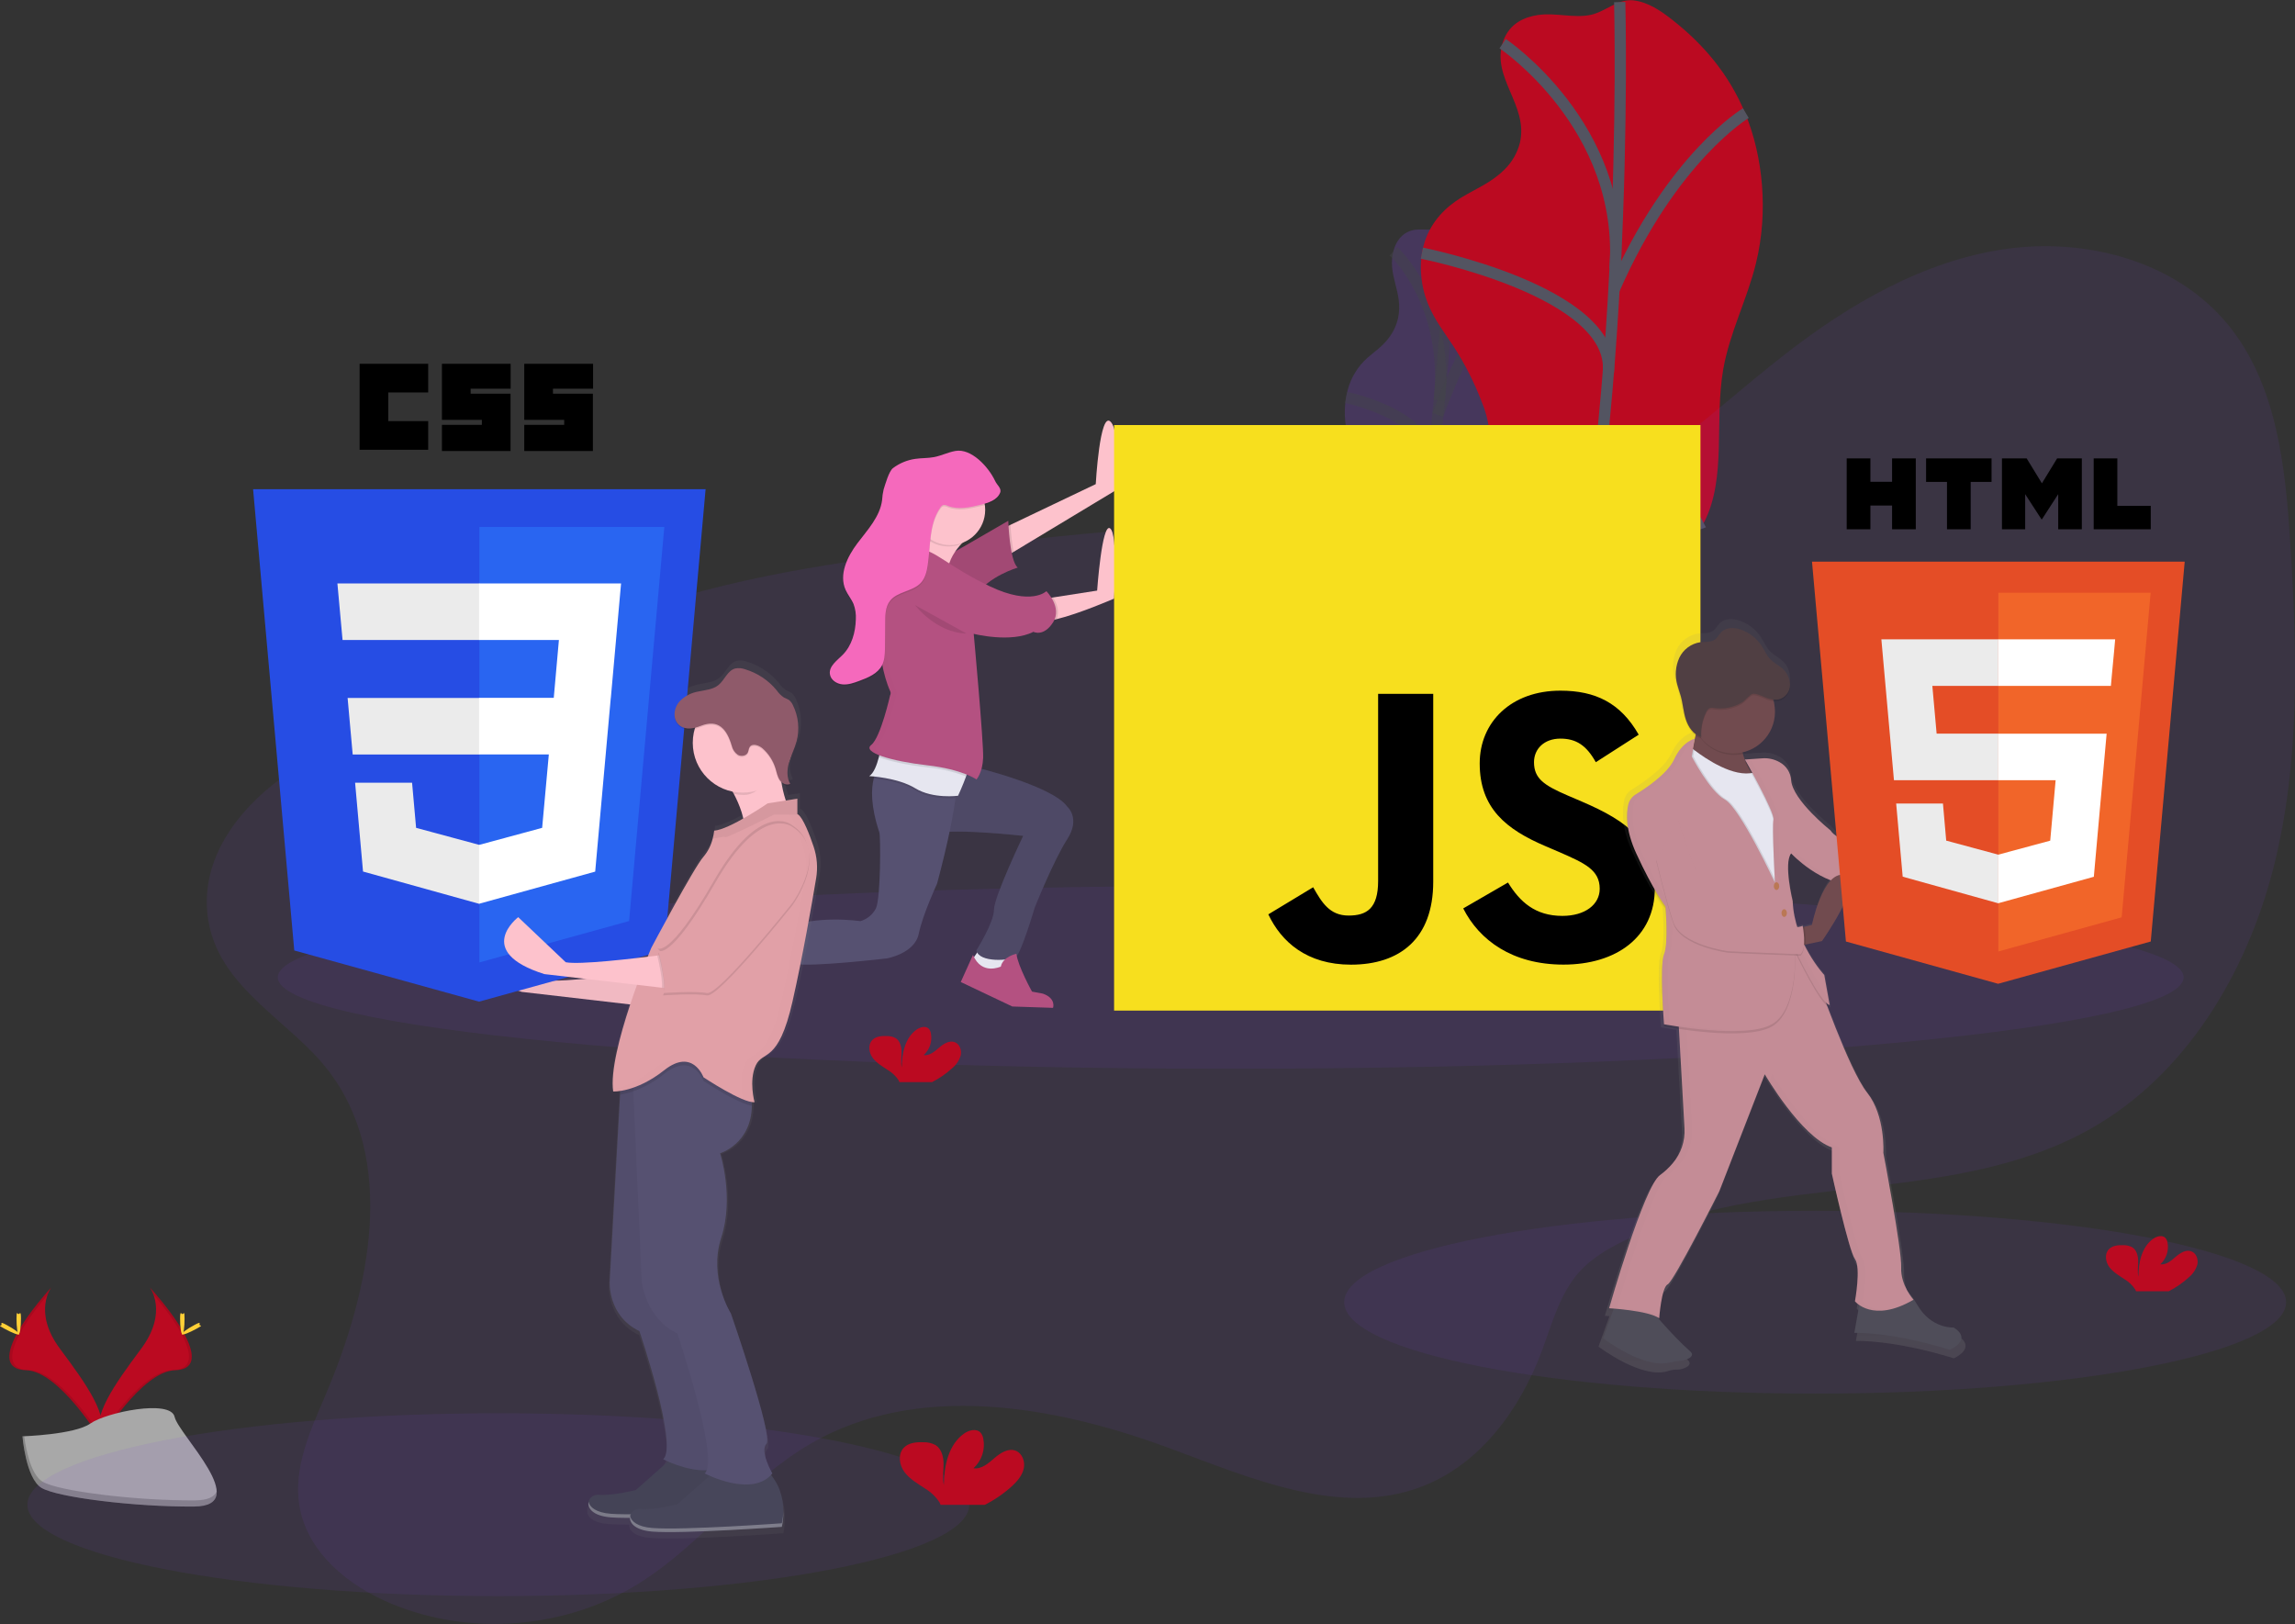 <svg width="407" height="288" viewBox="0 0 407 288" fill="none" xmlns="http://www.w3.org/2000/svg">
<rect x="0" y="0" width="407" height="288" fill="#333333" stroke="none"/>
<g clip-path="url(#clip0)">
<path opacity="0.1" d="M321.906 247.136C368.031 247.136 405.423 239.878 405.423 230.926C405.423 221.973 368.031 214.716 321.906 214.716C275.781 214.716 238.389 221.973 238.389 230.926C238.389 239.878 275.781 247.136 321.906 247.136Z" fill="#7F43D7"/>
<g opacity="0.5">
<path opacity="0.5" d="M250.37 40.864C249.244 41.184 247.865 42.017 247.185 44.293C245.853 48.756 248.947 51.791 247.928 56.443C247.645 57.677 247.106 58.838 246.347 59.852C245.103 61.537 243.751 62.334 242.439 63.514C240.775 65.022 239.583 66.977 239.005 69.145C238.373 71.538 238.32 74.047 238.851 76.465C239.318 78.485 240.112 79.957 240.807 81.595C241.672 83.683 242.348 85.845 242.827 88.054C243.089 89.13 243.238 90.23 243.269 91.337C243.249 92.808 243.117 94.275 242.874 95.725L240.981 108.912C240.694 110.637 240.521 112.378 240.464 114.125C240.488 115.876 240.691 117.62 241.068 119.33C241.732 122.818 242.447 126.433 243.968 128.279C245.49 130.126 248.082 129.463 249.674 125.726C251.188 122.151 251.223 117.381 252.559 113.561C254.665 107.543 258.85 106.734 261.173 100.993C263.402 95.469 262.718 88.729 263.848 82.447C264.638 77.945 266.381 73.841 267.404 69.394C268.874 62.989 268.728 56.34 267.554 51.416C266.662 47.37 264.731 43.625 261.951 40.549C260.967 39.464 259.912 38.497 258.676 38.398C257.36 38.295 256.21 39.949 254.91 40.446C253.408 41.034 251.899 40.43 250.37 40.864Z" fill="#7F43D7"/>
<path opacity="0.5" d="M257.494 38.733C257.494 38.733 255.266 95.689 245.893 129.274" stroke="#535461" stroke-width="2" stroke-miterlimit="10"/>
<path opacity="0.5" d="M247.13 44.562C247.13 44.562 257.147 53.669 255.246 71" stroke="#535461" stroke-width="2" stroke-miterlimit="10"/>
<path opacity="0.5" d="M238.725 70.479C238.725 70.479 255.167 73.782 253.946 83.603" stroke="#535461" stroke-width="2" stroke-miterlimit="10"/>
<path opacity="0.5" d="M267.582 51.297C267.582 51.297 260.928 57.114 255.001 73.588" stroke="#535461" stroke-width="2" stroke-miterlimit="10"/>
<path opacity="0.5" d="M261.082 101.088C261.082 101.088 256.542 104.639 252.899 92.205" stroke="#535461" stroke-width="2" stroke-miterlimit="10"/>
<path opacity="0.5" d="M241.491 108.352C241.491 108.352 250.749 107.145 251.603 101.356" stroke="#535461" stroke-width="2" stroke-miterlimit="10"/>
</g>
<path d="M272.751 2.664C270.459 3.003 267.701 4.064 266.567 7.336C264.342 13.752 271.103 18.609 269.546 25.313C269.081 27.158 268.103 28.834 266.725 30.147C264.354 32.479 261.643 33.497 259.075 35.08C256.506 36.662 253.839 39.152 252.634 42.972C251.476 46.645 251.978 50.702 253.183 53.732C254.388 56.763 256.21 59.024 257.838 61.518C259.816 64.587 261.47 67.853 262.773 71.264C263.43 72.819 263.872 74.456 264.085 76.129C264.295 78.181 264.03 80.387 263.765 82.546L261.414 101.778C261.102 104.335 260.786 106.932 260.964 109.394C261.165 112.231 262.007 114.709 262.836 117.128C264.623 122.345 266.535 127.782 269.906 130.655C273.276 133.527 278.563 132.912 281.412 127.569C284.123 122.483 283.625 115.463 285.936 109.998C289.58 101.384 298.146 100.685 302.268 92.509C306.219 84.665 304.01 74.63 305.599 65.515C306.737 58.984 309.819 53.144 311.399 46.716C313.679 37.455 312.585 27.649 309.574 20.278C306.563 12.907 301.801 7.651 296.692 3.615C294.527 1.898 292.231 0.347 289.659 0.063C286.924 -0.241 284.739 2.056 282.111 2.636C279.053 3.271 275.86 2.202 272.751 2.664Z" fill="#BB0A21"/>
<path d="M287.244 0.367C287.244 0.367 289.402 83.978 273.983 132.328" stroke="#535461" stroke-width="2" stroke-miterlimit="10"/>
<path d="M266.48 7.738C266.48 7.738 288.292 22.338 286.423 47.655" stroke="#535461" stroke-width="2" stroke-miterlimit="10"/>
<path d="M252.164 44.897C252.164 44.897 286.588 51.708 285.229 66.024" stroke="#535461" stroke-width="2" stroke-miterlimit="10"/>
<path d="M309.613 20.065C309.613 20.065 296.53 27.843 286.225 51.4" stroke="#535461" stroke-width="2" stroke-miterlimit="10"/>
<path d="M302.062 92.62C302.062 92.62 293.092 97.355 284.071 78.568" stroke="#535461" stroke-width="2" stroke-miterlimit="10"/>
<path d="M262.378 100.989C262.378 100.989 281.396 100.306 282.479 91.882" stroke="#535461" stroke-width="2" stroke-miterlimit="10"/>
<path d="M26.573 228.309C26.573 228.309 29.885 232.65 25.044 239.161C20.204 245.672 16.205 251.204 17.829 255.276C17.829 255.276 25.131 243.15 31.074 242.981C37.017 242.811 33.113 235.602 26.573 228.309Z" fill="#BB0A21"/>
<path opacity="0.1" d="M26.573 228.309C26.869 228.726 27.103 229.184 27.269 229.667C33.069 236.47 36.156 242.819 30.584 242.981C25.392 243.131 19.164 252.4 17.671 254.743C17.72 254.924 17.779 255.102 17.849 255.276C17.849 255.276 25.151 243.15 31.094 242.981C37.037 242.811 33.113 235.602 26.573 228.309Z" fill="black"/>
<path d="M32.73 233.822C32.73 235.345 32.56 236.584 32.334 236.584C32.109 236.584 31.939 235.349 31.939 233.822C31.939 232.295 32.153 233.033 32.362 233.033C32.572 233.033 32.73 232.299 32.73 233.822Z" fill="#FFD037"/>
<path d="M34.844 235.637C33.504 236.367 32.338 236.821 32.24 236.62C32.141 236.418 33.141 235.692 34.48 234.966C35.82 234.24 35.29 234.769 35.393 234.966C35.496 235.164 36.179 234.907 34.844 235.637Z" fill="#FFD037"/>
<path d="M9.092 228.309C9.092 228.309 5.781 232.65 10.621 239.161C15.462 245.672 19.453 251.2 17.837 255.272C17.837 255.272 10.534 243.146 4.592 242.977C-1.351 242.807 2.545 235.602 9.092 228.309Z" fill="#BB0A21"/>
<path opacity="0.1" d="M9.092 228.309C8.804 228.728 8.576 229.185 8.416 229.667C2.616 236.47 -0.47 242.819 5.101 242.981C10.293 243.131 16.521 252.4 18.015 254.743C17.965 254.924 17.906 255.102 17.837 255.276C17.837 255.276 10.534 243.15 4.592 242.981C-1.351 242.811 2.545 235.602 9.092 228.309Z" fill="black"/>
<path d="M2.928 233.822C2.928 235.345 3.098 236.584 3.323 236.584C3.548 236.584 3.718 235.349 3.718 233.822C3.718 232.295 3.505 233.033 3.295 233.033C3.086 233.033 2.928 232.299 2.928 233.822Z" fill="#FFD037"/>
<path d="M0.814 235.637C2.153 236.367 3.319 236.821 3.418 236.62C3.517 236.418 2.517 235.692 1.177 234.966C-0.162 234.24 0.367 234.769 0.265 234.966C0.162 235.164 -0.522 234.907 0.814 235.637Z" fill="#FFD037"/>
<path d="M3.983 254.708C3.983 254.708 13.241 254.424 16.031 252.439C18.821 250.454 30.256 248.098 30.963 251.255C31.671 254.412 44.876 267.082 34.425 267.165C23.973 267.248 10.139 265.54 7.354 263.847C4.568 262.154 3.983 254.708 3.983 254.708Z" fill="#A8A8A8"/>
<path opacity="0.2" d="M34.611 266.068C24.159 266.151 10.325 264.443 7.539 262.75C5.417 261.459 4.572 256.831 4.291 254.696H3.983C3.983 254.696 4.568 262.154 7.354 263.847C10.139 265.54 23.973 267.252 34.425 267.165C37.444 267.142 38.483 266.068 38.428 264.482C38.009 265.453 36.859 266.053 34.611 266.068Z" fill="black"/>
<path d="M388.172 226.514C388.896 225.924 389.424 225.129 389.685 224.233C389.883 223.326 389.495 222.241 388.626 221.909C387.654 221.538 386.615 222.209 385.828 222.892C385.042 223.574 384.137 224.348 383.106 224.202C383.636 223.722 384.032 223.113 384.257 222.435C384.481 221.756 384.526 221.031 384.386 220.331C384.342 220.04 384.219 219.767 384.03 219.541C383.489 218.965 382.513 219.214 381.865 219.668C379.81 221.112 379.237 223.898 379.226 226.407C379.02 225.504 379.194 224.561 379.186 223.645C379.178 222.73 378.925 221.672 378.143 221.191C377.658 220.931 377.113 220.801 376.562 220.816C375.638 220.781 374.61 220.875 373.978 221.55C373.188 222.387 373.397 223.795 374.081 224.707C374.764 225.618 375.8 226.206 376.756 226.845C377.522 227.3 378.176 227.922 378.668 228.665C378.726 228.768 378.774 228.876 378.811 228.988H384.599C385.897 228.328 387.098 227.496 388.172 226.514Z" fill="#BB0A21"/>
<path opacity="0.1" d="M57.979 189.533C70.553 205.498 65.669 228.822 57.679 247.499C55.004 253.753 51.977 260.37 53.107 267.075C54.486 275.274 61.8 281.28 69.513 284.437C83.541 290.23 100.334 288.848 113.22 280.842C124.359 273.921 132.337 262.667 143.666 256.061C162.632 245.013 186.76 249.184 207.347 256.795C221.912 262.182 237.836 269.19 252.31 263.559C262.493 259.613 269.534 249.957 273.371 239.737C275.224 234.801 276.568 229.477 280.088 225.532C282.191 223.207 284.933 221.554 287.746 220.165C313.43 207.455 345.832 214.246 370.758 200.167C387.595 190.649 398.374 172.691 403.159 153.968C407.944 135.244 407.375 115.609 406.162 96.329C405.301 82.625 403.756 67.997 394.988 57.418C385.714 46.231 369.793 42.068 355.406 44.195C341.019 46.322 327.972 53.937 316.513 62.863C302.173 74.018 288.876 87.912 271.269 92.434C259.28 95.512 246.667 93.827 234.299 93.247C213.626 92.272 192.948 94.431 172.389 96.799C152.707 99.071 132.874 101.573 114.133 107.966C100.864 112.492 90.227 120.703 77.697 126.441C69.529 130.181 60.623 131.215 52.894 135.978C43.367 141.846 34.638 152.054 37.088 163.994C39.388 175.363 51.301 181.061 57.979 189.533Z" fill="#7F43D7"/>
<path opacity="0.1" d="M218.257 189.525C311.587 189.525 387.247 182.267 387.247 173.314C387.247 164.362 311.587 157.104 218.257 157.104C124.926 157.104 49.266 164.362 49.266 173.314C49.266 182.267 124.926 189.525 218.257 189.525Z" fill="#7F43D7"/>
<path opacity="0.1" d="M88.377 283.044C134.503 283.044 171.895 275.786 171.895 266.834C171.895 257.881 134.503 250.624 88.377 250.624C42.252 250.624 4.86 257.881 4.86 266.834C4.86 275.786 42.252 283.044 88.377 283.044Z" fill="#7F43D7"/>
<path d="M173.752 168.26L172.428 170.181C172.428 170.181 173.87 172.103 174.009 172.344C174.147 172.585 178.217 172.225 178.217 172.225L178.576 170.785L177.976 169.104L173.752 168.26Z" fill="#E6E6F0"/>
<path d="M129.247 167.179L126.599 167.656L128.283 170.904L130.089 171.863L131.772 173.062L132.254 171.744L131.049 169.219L129.247 167.179Z" fill="#FDC2CC"/>
<path d="M172.551 135.946C172.551 135.946 186.625 139.308 189.269 143.049C189.269 143.049 191.675 145.093 189.269 148.814C186.863 152.535 183.496 160.948 183.496 160.948C183.496 160.948 181.09 169.116 180.129 169.716C179.169 170.316 173.633 170.797 173.151 168.532C173.151 168.532 176.277 163.607 176.277 161.323C176.277 159.038 181.449 148.23 181.449 148.23C181.449 148.23 169.662 146.908 165.932 147.749C162.202 148.589 167.619 134.624 172.551 135.946Z" fill="#565171"/>
<path opacity="0.1" d="M172.551 135.946C172.551 135.946 186.625 139.308 189.269 143.049C189.269 143.049 191.675 145.093 189.269 148.814C186.863 152.535 183.496 160.948 183.496 160.948C183.496 160.948 181.09 169.116 180.129 169.716C179.169 170.316 173.633 170.797 173.151 168.532C173.151 168.532 176.277 163.607 176.277 161.323C176.277 159.038 181.449 148.23 181.449 148.23C181.449 148.23 169.662 146.908 165.932 147.749C162.202 148.589 167.619 134.624 172.551 135.946Z" fill="black"/>
<path d="M169.662 139.19C169.634 139.888 169.559 140.674 169.453 141.518C168.682 147.634 166.173 156.73 166.173 156.73C166.173 156.73 163.648 162.136 162.925 165.62C162.202 169.104 157.27 169.96 157.27 169.96C157.27 169.96 143.796 171.539 141.03 170.923C138.264 170.308 133.917 172.727 131.768 172.364C129.618 172.001 128.279 166.958 128.279 166.958C132.01 166.979 135.702 166.202 139.106 164.677C144.638 162.155 152.58 163.355 152.58 163.355C153.172 163.183 153.723 162.892 154.199 162.5C154.675 162.108 155.065 161.623 155.346 161.074C156.188 159.271 156.188 148.341 155.947 147.618C154.366 142.883 154.496 139.845 154.951 138.073C155.103 137.299 155.445 136.575 155.947 135.966L169.662 139.19Z" fill="#565171"/>
<path opacity="0.1" d="M169.662 139.19C169.634 139.888 169.559 140.674 169.453 141.518C168.243 141.613 164.853 141.703 162.34 140.153C159.969 138.701 156.52 138.207 154.967 138.053C155.119 137.28 155.461 136.556 155.962 135.946L169.662 139.19Z" fill="black"/>
<path d="M171.326 137.687C170.764 139.265 169.903 141.116 169.903 141.116C169.903 141.116 165.454 141.715 162.324 139.794C159.195 137.872 154.145 137.631 154.145 137.631C154.963 137.13 155.516 135.607 155.86 134.273C156.052 133.519 156.202 132.755 156.31 131.985C156.31 131.985 171.104 134.988 171.721 135.469C171.95 135.658 171.705 136.613 171.326 137.687Z" fill="#E6E6F0"/>
<path d="M197.689 87.056L179.746 97.872L177.964 98.945V93.661L179.201 93.069L194.323 85.852C194.323 85.852 195.046 72.76 196.97 74.804C198.895 76.848 197.689 87.056 197.689 87.056Z" fill="#FDC2CC"/>
<path opacity="0.1" d="M179.746 97.872L177.964 98.945V93.662L179.201 93.07C179.283 94.68 179.465 96.284 179.746 97.872Z" fill="black"/>
<path d="M165.936 99.805L178.806 92.359C178.806 92.359 179.047 99.568 180.489 100.646C180.489 100.646 175.198 102.224 173.151 105.57L165.936 99.805Z" fill="#B45181"/>
<path opacity="0.1" d="M165.936 99.805L178.806 92.359C178.806 92.359 179.047 99.568 180.489 100.646C180.489 100.646 175.198 102.224 173.151 105.57L165.936 99.805Z" fill="black"/>
<path d="M197.575 106.154C197.575 106.154 191.454 108.818 187.4 109.796C186.488 110.071 185.534 110.181 184.583 110.12C181.817 109.639 185.306 106.174 185.306 106.174L186.76 105.949L194.568 104.734C194.568 104.734 195.41 92.722 196.852 93.685C198.294 94.648 197.575 106.154 197.575 106.154Z" fill="#FDC2CC"/>
<path d="M171.709 95.342C171.709 95.342 166.536 99.186 168.461 103.992C170.385 108.798 158.476 101.107 158.476 101.107C158.476 101.107 162.324 95.342 163.166 91.018C164.008 86.693 171.709 95.342 171.709 95.342Z" fill="#FDC2CC"/>
<path opacity="0.1" d="M171.326 137.687C169.089 136.845 166.75 136.301 164.371 136.069C160.894 135.674 157.709 135.007 155.864 134.273C156.056 133.519 156.206 132.755 156.314 131.985C156.314 131.985 171.108 134.987 171.725 135.469C171.95 135.658 171.705 136.613 171.326 137.687Z" fill="black"/>
<path opacity="0.1" d="M187.396 109.796C186.484 110.071 185.53 110.181 184.579 110.12C181.813 109.639 185.302 106.174 185.302 106.174L186.756 105.949C187.364 106.884 187.985 108.344 187.396 109.796Z" fill="black"/>
<path d="M163.288 97.505C163.288 97.505 158.598 97.386 156.915 99.308C155.231 101.23 155.591 106.411 155.591 106.411C155.591 106.411 155.239 116.785 157.875 122.589C157.962 122.777 157.972 122.99 157.903 123.185C157.875 123.256 157.875 123.213 157.875 123.213C157.875 123.213 156.192 130.781 154.508 132.103C152.825 133.425 158.116 134.987 164.387 135.706C170.658 136.424 173.167 138.227 173.167 138.227C173.167 138.227 174.25 137.043 174.352 134.384C174.455 131.724 172.681 112.401 172.681 112.401C172.681 112.401 179.296 114.082 183.267 112.042C183.267 112.042 185.073 113.004 186.756 110.361C188.439 107.717 185.57 104.836 185.57 104.836C185.57 104.836 182.923 107.48 175.585 103.996C168.247 100.512 165.568 97.386 163.288 97.505Z" fill="#B45181"/>
<path d="M127.323 167.419H125.88V169.463L127.323 172.707C127.323 172.707 129.247 173.066 129.369 173.066C129.492 173.066 131.053 172.707 131.053 172.707L131.535 171.866C131.535 171.866 126.24 169.818 127.323 167.419Z" fill="#E6E6F0"/>
<path d="M172.551 169.341L170.385 174.147L179.529 178.488L186.748 178.728C186.748 178.728 187.349 177.047 184.942 176.207L183.018 175.848C183.018 175.848 180.493 171.282 180.252 169.14C180.252 169.14 177.845 169.621 177.486 171.42C177.482 171.381 174.115 173.062 172.551 169.341Z" fill="#B45181"/>
<path d="M126.24 166.938L125.505 167.538L122.273 170.181L129.729 180.046C129.729 180.046 133.937 181.85 135.866 180.046C135.866 180.046 137.051 178.863 134.423 177.884C134.423 177.884 132.376 178.243 132.376 176.203C132.376 174.163 132.859 172.001 133.562 171.519C133.562 171.519 131.756 170.919 131.278 171.401C130.91 171.806 130.587 172.249 130.314 172.723C130.314 172.723 125.999 171.022 126.24 166.938Z" fill="#B45181"/>
<path opacity="0.1" d="M162.929 91.258C162.807 91.868 162.646 92.469 162.447 93.058C163.072 94.559 164.258 95.757 165.753 96.399C167.249 97.041 168.936 97.075 170.456 96.495C170.773 96.168 171.113 95.863 171.472 95.583C171.472 95.583 163.771 86.933 162.929 91.258Z" fill="black"/>
<path opacity="0.1" d="M162.265 107.303C162.265 107.303 165.995 112.227 171.409 112.35L162.265 107.303Z" fill="black"/>
<g opacity="0.1">
<path opacity="0.1" d="M184.559 112.124C184.483 112.103 184.409 112.076 184.338 112.042C184.222 112.102 184.103 112.159 183.982 112.211C184.177 112.208 184.371 112.178 184.559 112.124Z" fill="black"/>
<path opacity="0.1" d="M185.839 105.33C185.708 105.162 185.568 105.001 185.42 104.848C185.42 104.848 184.63 105.637 182.678 105.787C183.753 105.894 184.838 105.737 185.839 105.33Z" fill="black"/>
<path opacity="0.1" d="M173.752 112.401L173.775 112.657C175.362 112.951 176.975 113.083 178.588 113.052C176.959 112.992 175.339 112.774 173.752 112.401Z" fill="black"/>
<path opacity="0.1" d="M165.454 135.713C159.199 134.991 153.908 133.433 155.575 132.111C157.243 130.789 158.942 123.221 158.942 123.221C158.942 123.221 158.942 123.264 158.969 123.193C159.039 122.998 159.029 122.784 158.942 122.597C156.306 116.777 156.658 106.419 156.658 106.419C156.658 106.419 156.298 101.253 157.982 99.316C159.234 97.883 162.154 97.588 163.565 97.528C163.433 97.518 163.301 97.518 163.17 97.528C163.17 97.528 158.48 97.41 156.796 99.332C155.113 101.253 155.472 106.434 155.472 106.434C155.472 106.434 155.121 116.808 157.756 122.613C157.843 122.8 157.853 123.014 157.784 123.209C157.756 123.28 157.756 123.236 157.756 123.236C157.756 123.236 156.085 130.781 154.386 132.103C152.687 133.425 157.993 134.987 164.264 135.706C170.535 136.424 173.044 138.227 173.044 138.227C173.17 138.076 173.281 137.914 173.376 137.742C172.155 137.154 169.642 136.187 165.454 135.713Z" fill="black"/>
</g>
<path d="M168.461 96.664C171.915 96.664 174.716 93.868 174.716 90.418C174.716 86.968 171.915 84.171 168.461 84.171C165.006 84.171 162.206 86.968 162.206 90.418C162.206 93.868 165.006 96.664 168.461 96.664Z" fill="#FDC2CC"/>
<path opacity="0.1" d="M177.363 87.624C176.846 88.918 175.301 89.408 173.945 89.743C172.009 90.216 169.923 90.682 168.07 89.948C167.83 89.814 167.553 89.76 167.279 89.794C167.059 89.882 166.875 90.042 166.758 90.248C164.715 93.152 165.047 97.023 164.517 100.535C164.351 101.628 164.071 102.757 163.332 103.574C161.894 105.152 159.179 105.093 157.855 106.77C156.982 107.875 156.974 109.41 156.982 110.818C156.982 112.32 156.969 113.824 156.942 115.329C156.919 116.315 156.871 117.337 156.425 118.213C155.666 119.697 153.975 120.403 152.414 120.975C151.442 121.338 150.438 121.705 149.395 121.607C148.352 121.508 147.309 120.817 147.175 119.776C146.989 118.363 148.447 117.377 149.451 116.359C151.055 114.737 151.715 112.377 151.774 110.096C151.83 109.175 151.696 108.252 151.379 107.385C151.011 106.49 150.355 105.736 149.96 104.852C148.743 102.129 150.245 98.981 152.043 96.597C153.841 94.214 156.049 91.89 156.433 88.934C156.466 88.294 156.557 87.659 156.705 87.036C156.982 86.176 157.638 83.8 158.361 83.256C159.519 82.385 160.878 81.82 162.312 81.614C163.423 81.453 164.557 81.512 165.659 81.299C166.947 81.05 168.145 80.438 169.433 80.21C172.219 79.716 175.241 82.948 176.462 85.497C176.798 86.278 177.68 86.831 177.363 87.624Z" fill="black"/>
<path d="M177.363 87.383C176.846 88.677 175.301 89.167 173.945 89.502C172.009 89.976 169.923 90.441 168.07 89.707C167.83 89.573 167.553 89.519 167.279 89.553C167.059 89.642 166.875 89.802 166.758 90.007C164.715 92.912 165.047 96.782 164.517 100.294C164.351 101.387 164.071 102.516 163.332 103.333C161.894 104.911 159.179 104.852 157.855 106.529C156.982 107.634 156.974 109.169 156.982 110.578C156.982 112.08 156.969 113.583 156.942 115.088C156.919 116.074 156.871 117.096 156.425 117.972C155.666 119.456 153.975 120.162 152.414 120.735C151.442 121.098 150.438 121.465 149.395 121.366C148.352 121.267 147.309 120.577 147.175 119.535C146.989 118.122 148.447 117.136 149.451 116.118C151.055 114.496 151.715 112.136 151.774 109.856C151.83 108.934 151.696 108.012 151.379 107.145C151.011 106.249 150.355 105.495 149.96 104.611C148.743 101.889 150.245 98.74 152.043 96.356C153.841 93.973 156.049 91.649 156.433 88.693C156.466 88.054 156.557 87.418 156.705 86.795C156.982 85.935 157.638 83.56 158.361 83.015C159.519 82.144 160.878 81.58 162.312 81.374C163.423 81.212 164.557 81.271 165.659 81.058C166.947 80.809 168.145 80.198 169.433 79.969C172.219 79.476 175.241 82.707 176.462 85.256C176.798 86.038 177.68 86.59 177.363 87.383Z" fill="#F569BC"/>
<path d="M197.575 75.376H301.564V179.214H197.575V75.376Z" fill="#F7DF1E"/>
<path d="M224.923 162.151L232.881 157.341C234.418 160.06 235.813 162.361 239.164 162.361C242.376 162.361 244.399 161.106 244.399 156.229V123.047H254.171V156.363C254.171 166.468 248.244 171.069 239.582 171.069C231.766 171.069 227.23 167.025 224.927 162.148L224.923 162.151ZM259.478 161.102L267.432 156.501C269.526 159.918 272.249 162.42 277.066 162.42C281.116 162.42 283.696 160.399 283.696 157.61C283.696 154.263 281.045 153.08 276.583 151.126L274.141 150.081C267.092 147.086 262.414 143.321 262.414 135.374C262.414 128.054 267.997 122.479 276.722 122.479C282.933 122.479 287.391 124.641 290.611 130.284L283.005 135.165C281.329 132.166 279.515 130.982 276.722 130.982C273.861 130.982 272.043 132.794 272.043 135.165C272.043 138.093 273.857 139.277 278.045 141.084L280.487 142.13C288.785 145.681 293.472 149.307 293.472 157.464C293.472 166.247 286.561 171.058 277.271 171.058C268.183 171.058 262.335 166.717 259.49 161.09" fill="black"/>
<path d="M347.18 236.841C347.18 236.841 343.121 237.125 340.616 232.784C340.127 231.91 339.548 231.089 338.889 230.334C338.081 229.009 337.66 227.485 337.676 225.934C337.815 222.718 334.456 205.103 334.456 205.103C334.456 205.103 334.875 198.395 331.516 194.201C329.303 191.438 326.122 183.546 324.206 178.448C324.335 178.563 324.489 178.644 324.656 178.685L324.577 178.247H324.656L323.665 172.806C322.221 171.148 321.004 169.306 320.045 167.329L320.27 167.281L323.242 166.658C323.242 166.658 328.07 159.804 328.379 156.434H328.774H329.331C333.801 156.409 338.268 156.643 342.71 157.132C342.71 157.112 342.679 157.026 342.639 156.888C342.451 156.209 342.306 155.52 342.205 154.824H342.481L345.247 154.642C345.247 154.642 354.766 144.02 351.265 142.063C347.764 140.105 344.125 150.87 344.125 150.87L342.94 151.083L342.62 151.142C342.651 151.095 342.683 151.051 342.718 151.008C342.754 150.965 327.181 150.314 324.783 146.533C324.783 146.533 317.923 141.08 317.643 137.458C317.592 136.706 317.335 135.983 316.9 135.368C316.465 134.752 315.869 134.269 315.177 133.969C314.33 133.565 313.391 133.39 312.454 133.46L309.242 133.681L309.467 134.076H309.376C309.175 133.615 309.006 133.14 308.871 132.655H308.938C308.914 132.557 308.894 132.458 308.874 132.359C309.859 132.128 310.787 131.701 311.603 131.104C312.42 130.508 313.108 129.754 313.627 128.887C314.146 128.02 314.486 127.058 314.626 126.057C314.766 125.057 314.703 124.039 314.442 123.063C314.756 123.103 315.075 123.094 315.386 123.035C316.572 122.794 317.406 121.595 317.437 120.395C317.437 120.316 317.437 120.237 317.437 120.163C317.437 120.163 317.437 120.131 317.437 120.115C317.425 119.512 317.279 118.92 317.009 118.381C316.739 117.841 316.352 117.369 315.876 116.998C315.236 116.465 314.47 116.086 313.901 115.494C313.209 114.788 312.83 113.841 312.292 113.008C311.392 111.631 310.057 110.594 308.499 110.061C307.341 109.666 305.919 109.627 305.03 110.455C304.571 110.886 304.307 111.509 303.793 111.872C303.054 112.401 302.05 112.243 301.146 112.35C300.326 112.475 299.55 112.801 298.887 113.297C298.223 113.793 297.692 114.445 297.34 115.195C296.897 116.133 296.683 117.164 296.716 118.201C296.706 118.913 296.791 119.623 296.969 120.312C297.143 120.999 297.4 121.662 297.589 122.349C297.984 123.769 298.075 125.265 298.53 126.665C298.835 127.705 299.445 128.63 300.28 129.321L300.146 129.897C300.059 129.897 297.878 130.383 296.372 133.67C295.187 136.262 291.152 138.937 289.378 140.019C289.047 140.221 288.76 140.487 288.534 140.801C288.307 141.116 288.145 141.472 288.058 141.85C287.888 142.612 287.812 143.393 287.833 144.174C287.802 145.859 288.153 148.191 289.509 151.146C292.587 157.854 294.827 160.79 294.827 160.79C294.827 160.79 294.997 162.846 295.009 165.012C295.009 166.626 294.89 168.232 294.547 169.037C294.254 169.716 294.151 171.448 294.175 173.429C294.175 177.225 294.547 182.177 294.547 182.177C294.547 182.177 295.617 182.382 297.273 182.623L298.304 200.743C298.434 202.937 297.728 205.1 296.329 206.796C295.605 207.688 294.77 208.484 293.843 209.164C290.903 211.259 284.605 233.348 284.605 233.348C284.605 233.348 284.913 233.348 285.419 233.408L283.483 238.802C283.483 238.802 291.22 244.721 295.926 243.103C296.435 242.937 296.971 242.862 297.506 242.882C298.435 242.882 300.422 242.148 299.316 241.181C297.18 239.216 295.165 237.124 293.282 234.915C293.434 234.989 293.579 235.075 293.717 235.171V235.128L293.784 235.171C293.784 235.171 293.784 234.954 293.835 234.599L293.768 234.576C293.91 233.124 294.361 229.446 295.254 229.02C296.372 228.459 304.635 212.103 304.635 212.103L312.893 190.854C312.893 190.854 319.472 202.179 325.071 204.133V208.868C325.071 208.868 328.15 222.848 329.272 224.383C330.394 225.918 329.272 232.07 329.272 232.07C329.493 232.323 329.747 232.546 330.026 232.733L329.129 237.8C329.129 237.8 335.57 237.519 346.488 240.873C346.48 240.893 350.68 239.078 347.18 236.841ZM321.424 163.73L320.061 164.069L319.792 164.136C319.765 163.967 319.745 163.868 319.745 163.868C319.432 164.009 319.096 164.091 318.753 164.109C318.27 162.58 317.991 160.995 317.923 159.393C317.465 157.477 317.185 155.522 317.09 153.553C317.09 152.535 317.259 151.647 317.643 151.146L318.097 151.182L318.413 151.482L318.437 151.501L318.599 151.647L318.769 151.797L318.797 151.821L318.978 151.983L319.01 152.01L319.196 152.168L319.405 152.342L319.452 152.381L319.674 152.559L319.891 152.732L319.942 152.772L320.183 152.953L320.235 152.989L320.464 153.159L320.504 153.186L320.764 153.372L320.828 153.415L321.104 153.605H321.128L321.397 153.782L321.46 153.826L321.748 154.011L321.811 154.05L322.08 154.216L322.131 154.248L322.44 154.429L322.515 154.473L322.835 154.65H322.859L323.171 154.816L323.246 154.855L323.578 155.021L323.645 155.053L323.953 155.195L324.012 155.222L324.36 155.372L324.443 155.408L324.803 155.554C322.57 158.008 321.424 163.73 321.424 163.73Z" fill="url(#paint0_linear)"/>
<path d="M286.897 230.085L284.301 237.318C284.301 237.318 291.413 242.764 296.036 241.635C296.733 241.462 297.443 241.347 298.158 241.292C299.114 241.221 300.762 240.522 299.739 239.638C296.459 236.774 292.085 231.451 292.085 231.451L286.897 230.085Z" fill="#4F4D59"/>
<path d="M330.082 229.403L328.853 236.363C328.853 236.363 335.139 236.091 345.8 239.366C345.8 239.366 349.902 237.59 346.484 235.42C346.484 235.42 342.533 235.692 340.063 231.474C337.593 227.256 336.112 227.789 336.112 227.789L330.082 229.403Z" fill="#4F4D59"/>
<path d="M297.546 178.91L298.731 200.092C298.861 202.349 298.112 204.569 296.641 206.287C295.976 207.076 295.219 207.782 294.385 208.39C291.516 210.438 285.364 231.999 285.364 231.999C285.364 231.999 292.334 232.394 294.246 233.775C294.246 233.775 294.641 228.317 295.748 227.769C296.854 227.22 304.903 211.255 304.903 211.255L312.968 190.511C312.968 190.511 319.389 201.56 324.858 203.477V208.118C324.858 208.118 327.865 221.767 328.96 223.267C330.054 224.766 328.96 230.764 328.96 230.764C328.96 230.764 332.121 234.71 339.344 230.492C339.344 230.492 337.02 227.899 337.159 224.758C337.297 221.617 333.998 204.425 333.998 204.425C333.998 204.425 334.393 197.874 331.129 193.77C327.865 189.667 322.44 173.989 322.44 173.989L318.678 165.908L297.546 178.91Z" fill="#C48C96"/>
<g opacity="0.1">
<path opacity="0.1" d="M286.691 231.995C286.691 231.995 292.84 210.434 295.712 208.386C296.593 207.741 297.39 206.988 298.083 206.145C299.486 204.45 300.192 202.287 300.059 200.092L298.854 178.906L319.006 166.5L318.733 165.912L297.625 178.91L298.83 200.096C298.963 202.29 298.257 204.454 296.854 206.149C296.161 206.992 295.365 207.745 294.483 208.39C291.619 210.434 285.462 231.995 285.462 231.995C285.462 231.995 292.433 232.39 294.345 233.771C294.345 233.771 294.345 233.558 294.396 233.214C291.706 232.291 286.691 231.995 286.691 231.995Z" fill="black"/>
<path opacity="0.1" d="M330.287 230.768C330.287 230.768 331.382 224.762 330.287 223.27C329.193 221.779 326.186 208.122 326.186 208.122V203.474C320.721 201.564 314.296 190.507 314.296 190.507L313.822 191.746C315.675 194.682 320.618 201.966 324.961 203.481V208.122C324.961 208.122 327.968 221.771 329.062 223.27C330.157 224.77 329.062 230.768 329.062 230.768C329.062 230.768 330.587 232.686 333.954 232.425C331.437 232.216 330.287 230.768 330.287 230.768Z" fill="black"/>
</g>
<path d="M344.568 155.163L341.885 155.341L340.47 155.435V152.022L342.327 151.687L343.477 151.478C343.477 151.478 347.033 140.97 350.447 142.879C353.861 144.789 344.568 155.163 344.568 155.163Z" fill="#714B4F"/>
<path d="M301.521 127.032C301.521 127.032 299.743 133.855 299.197 138.081C298.652 142.307 311.905 138.902 311.905 138.902C311.905 138.902 306.847 132.762 309.72 129.487L301.521 127.032Z" fill="#714B4F"/>
<path d="M315.868 155.443L316.141 158.036L311.905 157.763L307.669 154.078L303.433 142.201L300.707 137.967L298.656 135.374L299.478 132.217C299.478 132.217 299.853 132.545 300.486 133.026C302.568 134.605 307.448 137.923 311.016 137.008C311.181 136.966 311.343 136.915 311.502 136.854L316.833 145.997L315.868 155.443Z" fill="#E6E6F0"/>
<path opacity="0.1" d="M300.565 131.416C300.565 131.416 298.379 131.811 296.874 135.102C295.72 137.619 291.816 140.232 290.074 141.285C289.741 141.488 289.453 141.755 289.225 142.071C288.998 142.387 288.836 142.745 288.75 143.124C288.398 144.679 288.264 147.579 290.176 151.75C293.183 158.3 295.368 161.165 295.368 161.165C295.368 161.165 295.914 167.715 295.096 169.625C294.278 171.535 295.096 182.043 295.096 182.043C295.096 182.043 309.443 184.774 314.229 182.043C319.014 179.312 318.33 168.804 318.33 168.804C318.33 168.804 322.839 178.357 324.479 178.63L323.522 173.307C323.522 173.307 318.192 167.573 317.919 160.206C317.919 160.206 316.279 153.518 317.647 151.746C317.647 151.746 340.743 153.656 342.11 152.018C342.11 152.018 326.94 151.336 324.617 147.65C324.617 147.65 317.919 142.327 317.647 138.779C317.607 138.113 317.398 137.469 317.039 136.906C316.68 136.343 316.183 135.881 315.596 135.564C314.666 135.035 313.6 134.798 312.533 134.881L309.447 135.094C309.447 135.094 314.778 144.509 314.505 145.748C314.233 146.987 314.778 156.939 314.778 156.939C314.778 156.939 308.61 143.7 305.895 142.201C303.18 140.701 300.015 134.53 300.015 134.53L300.561 131.412" fill="black"/>
<path opacity="0.1" d="M315.868 155.443L316.141 158.036L311.905 157.763L307.669 154.078L303.433 142.201L300.707 137.967L298.656 135.374L299.478 132.217C299.478 132.217 299.853 132.545 300.486 133.026L300.296 134.103C300.296 134.103 303.457 140.267 306.172 141.77C308.886 143.274 315.054 156.509 315.054 156.509C315.054 156.509 314.509 146.545 314.782 145.318C314.967 144.485 312.573 139.884 311.016 137.008C311.181 136.966 311.343 136.915 311.502 136.854L316.833 145.997L315.868 155.443Z" fill="black"/>
<path opacity="0.1" d="M341.885 155.341L340.47 155.435V152.022L342.327 151.687C341.679 152.543 341.703 154.058 341.885 155.341Z" fill="black"/>
<path d="M300.565 131.01C300.565 131.01 298.379 131.404 296.874 134.695C295.72 137.213 291.816 139.825 290.074 140.879C289.741 141.081 289.453 141.349 289.225 141.664C288.998 141.98 288.836 142.338 288.75 142.718C288.398 144.272 288.264 147.173 290.176 151.343C293.183 157.894 295.368 160.759 295.368 160.759C295.368 160.759 295.914 167.309 295.096 169.219C294.278 171.128 295.096 181.637 295.096 181.637C295.096 181.637 309.443 184.367 314.229 181.637C319.014 178.906 318.33 168.398 318.33 168.398C318.33 168.398 322.835 177.935 324.479 178.227L323.522 172.904C323.522 172.904 318.192 167.171 317.919 159.804C317.919 159.804 316.279 153.115 317.647 151.343C317.647 151.343 322.977 157.077 328.991 156.939C333.374 156.912 337.754 157.14 342.11 157.621C342.11 157.621 340.743 153.253 342.11 151.616C342.11 151.616 326.94 150.933 324.617 147.248C324.617 147.248 317.919 141.924 317.647 138.377C317.607 137.711 317.398 137.066 317.039 136.503C316.68 135.941 316.183 135.479 315.596 135.161C314.666 134.633 313.6 134.395 312.533 134.478L309.447 134.691C309.447 134.691 314.778 144.107 314.505 145.346C314.233 146.585 314.778 156.536 314.778 156.536C314.778 156.536 308.61 143.29 305.895 141.79C303.18 140.291 300.015 134.135 300.015 134.135L300.561 131.018" fill="#C48C96"/>
<path opacity="0.1" d="M297.546 145.338C297.546 145.338 300.825 156.386 302.738 157.756C304.65 159.125 316.268 166.082 319.686 164.444C319.686 164.444 320.507 168.54 319.29 169.495C319.29 169.495 306.547 168.998 306.444 168.95C306.444 168.95 298.107 167.857 296.74 163.765C295.373 159.673 293.733 152.717 293.733 152.717L297.546 145.338Z" fill="black"/>
<path d="M315.051 157.827C315.315 157.827 315.529 157.521 315.529 157.144C315.529 156.767 315.315 156.461 315.051 156.461C314.786 156.461 314.572 156.767 314.572 157.144C314.572 157.521 314.786 157.827 315.051 157.827Z" fill="#BA7855"/>
<path d="M316.414 162.601C316.678 162.601 316.892 162.296 316.892 161.919C316.892 161.542 316.678 161.236 316.414 161.236C316.15 161.236 315.936 161.542 315.936 161.919C315.936 162.296 316.15 162.601 316.414 162.601Z" fill="#BA7855"/>
<g opacity="0.1">
<path opacity="0.1" d="M296.056 181.487C296.056 181.487 295.234 170.979 296.056 169.069C296.878 167.159 296.329 160.609 296.329 160.609C296.329 160.609 294.144 157.744 291.136 151.194C289.22 147.023 289.358 144.122 289.71 142.568C289.796 142.188 289.958 141.83 290.186 141.514C290.413 141.199 290.701 140.931 291.034 140.729C292.776 139.663 296.676 137.063 297.834 134.545C298.684 132.699 299.747 131.764 300.513 131.298L300.565 130.998C300.565 130.998 298.379 131.393 296.874 134.684C295.72 137.201 291.816 139.813 290.074 140.867C289.741 141.07 289.453 141.337 289.225 141.653C288.998 141.968 288.836 142.326 288.75 142.706C288.398 144.26 288.264 147.161 290.176 151.332C293.183 157.882 295.368 160.747 295.368 160.747C295.368 160.747 295.914 167.297 295.096 169.207C294.278 171.117 295.096 181.625 295.096 181.625C295.096 181.625 305.346 183.574 311.407 182.528C305.287 183.258 296.056 181.487 296.056 181.487Z" fill="black"/>
<path opacity="0.1" d="M314.501 145.338C314.315 146.178 314.501 151.123 314.655 154.153C315.315 155.499 315.73 156.394 315.73 156.394C315.73 156.394 315.185 146.431 315.457 145.204C315.718 144.02 310.917 135.473 310.439 134.628L309.443 134.696C309.443 134.696 314.778 144.111 314.501 145.338Z" fill="black"/>
<path opacity="0.1" d="M329.947 156.801C323.933 156.939 318.603 151.205 318.603 151.205C318.443 151.428 318.326 151.678 318.259 151.943C319.84 153.411 324.186 157.045 328.991 156.935C333.374 156.909 337.754 157.136 342.11 157.618C342.11 157.618 342.082 157.527 342.039 157.373C338.022 156.958 333.985 156.767 329.947 156.801Z" fill="black"/>
<path opacity="0.1" d="M319.279 168.264C319.279 168.264 319.334 169.116 319.302 170.395C320.725 173.212 323.313 178.03 324.471 178.223L324.269 177.103C322.282 174.609 319.279 168.264 319.279 168.264Z" fill="black"/>
</g>
<path d="M323.111 166.887L320.207 167.498L317.915 167.98L319.144 164.566L320.002 164.353L321.333 164.022C321.333 164.022 323.246 154.469 327.075 155.151C330.904 155.834 323.111 166.887 323.111 166.887Z" fill="#714B4F"/>
<path opacity="0.1" d="M320.211 167.51L317.919 167.991L319.148 164.578L320.006 164.365C320.196 165.402 320.265 166.457 320.211 167.51Z" fill="black"/>
<path d="M297.546 145.065C297.546 145.065 300.825 156.114 302.738 157.483C304.65 158.853 316.268 165.809 319.686 164.172C319.686 164.172 320.507 168.268 319.29 169.223C319.29 169.223 306.547 168.725 306.444 168.678C306.444 168.678 298.107 167.585 296.74 163.493C295.373 159.401 293.733 152.444 293.733 152.444L297.546 145.065Z" fill="#C48C96"/>
<path opacity="0.1" d="M301.655 127.324C301.655 127.324 301.379 128.394 301.007 129.948C301.764 131.38 302.971 132.523 304.443 133.2C305.915 133.878 307.57 134.052 309.151 133.697C308.823 132.296 308.894 130.88 309.854 129.783L301.655 127.324Z" fill="black"/>
<path d="M307.397 133.602C311.473 133.602 314.778 130.302 314.778 126.231C314.778 122.16 311.473 118.86 307.397 118.86C303.32 118.86 300.015 122.16 300.015 126.231C300.015 130.302 303.32 133.602 307.397 133.602Z" fill="#714B4F"/>
<path opacity="0.1" d="M313.806 124.203C314.34 124.352 314.901 124.387 315.45 124.306C316.018 124.152 316.521 123.817 316.882 123.352C317.243 122.887 317.442 122.317 317.449 121.729C317.439 121.141 317.297 120.562 317.033 120.036C316.77 119.509 316.392 119.048 315.928 118.687C315.303 118.166 314.557 117.799 313.984 117.219C313.308 116.528 312.936 115.605 312.403 114.792C311.524 113.448 310.221 112.435 308.701 111.915C307.57 111.521 306.184 111.489 305.314 112.31C304.868 112.732 304.607 113.336 304.109 113.695C303.386 114.208 302.406 114.058 301.525 114.161C300.726 114.282 299.97 114.597 299.322 115.079C298.675 115.56 298.156 116.194 297.81 116.923C297.136 118.41 297.007 120.086 297.447 121.658C297.617 122.329 297.87 122.976 298.052 123.631C298.447 125.02 298.526 126.476 298.968 127.845C299.411 129.214 300.324 130.556 301.707 130.966C301.598 129.43 301.902 127.892 302.588 126.511C302.701 126.21 302.924 125.962 303.212 125.817C303.458 125.754 303.717 125.754 303.963 125.817C305.696 126.073 307.464 125.716 308.961 124.807C309.487 124.491 310.305 123.402 310.862 123.295C311.581 123.173 313.055 124.037 313.806 124.203Z" fill="black"/>
<path d="M313.806 123.931C314.34 124.08 314.901 124.115 315.45 124.033C316.018 123.88 316.521 123.545 316.882 123.08C317.243 122.615 317.442 122.045 317.449 121.457C317.439 120.868 317.297 120.29 317.033 119.763C316.77 119.237 316.392 118.776 315.928 118.414C315.303 117.894 314.557 117.527 313.984 116.946C313.308 116.256 312.936 115.333 312.403 114.52C311.524 113.176 310.221 112.163 308.701 111.643C307.57 111.249 306.184 111.217 305.314 112.038C304.868 112.46 304.607 113.064 304.109 113.423C303.386 113.936 302.406 113.786 301.525 113.888C300.726 114.01 299.97 114.325 299.322 114.807C298.675 115.288 298.156 115.921 297.81 116.651C297.136 118.137 297.007 119.814 297.447 121.386C297.617 122.057 297.87 122.704 298.052 123.359C298.447 124.748 298.526 126.204 298.968 127.573C299.411 128.942 300.324 130.284 301.707 130.694C301.601 129.158 301.908 127.621 302.596 126.243C302.709 125.941 302.932 125.693 303.22 125.549C303.466 125.486 303.724 125.486 303.971 125.549C305.704 125.805 307.472 125.447 308.969 124.539C309.495 124.223 310.313 123.134 310.87 123.027C311.581 122.901 313.055 123.765 313.806 123.931Z" fill="#503F43"/>
<path d="M387.44 99.604L381.419 166.962L354.351 174.459L327.359 166.962L321.345 99.604H387.44Z" fill="#E44D26"/>
<path d="M354.391 168.729L376.262 162.676L381.399 105.113H354.391V168.729Z" fill="#F16529"/>
<path d="M342.687 121.638H354.391V113.375H333.646L333.843 115.593L335.878 138.361H354.395V130.098H343.445L342.687 121.638ZM344.568 142.493H336.27L337.427 155.467L354.355 160.178H354.395V151.556H354.359L345.145 149.071L344.568 142.493Z" fill="#EBEBEB"/>
<path d="M327.497 81.295H331.702V85.442H335.546V81.295H339.751V93.859H335.546V89.652H331.702V93.859H327.497V81.295ZM345.279 85.462H341.576V81.295H353.186V85.462H349.483V93.859H345.283V85.462H345.279ZM355.031 81.295H359.417L362.116 85.71L364.811 81.295H369.197V93.859H365.008V87.632L362.116 92.099H362.045L359.148 87.632V93.859H355.031V81.295ZM371.287 81.295H375.491V89.704H381.418V93.855H371.299V81.295H371.287Z" fill="black"/>
<path d="M354.363 138.361H364.55L363.59 149.078L354.363 151.564V160.178L371.327 155.483L371.449 154.086L373.393 132.332L373.595 130.114H354.363V138.377V138.361ZM354.363 121.619V121.638H374.349L374.515 119.78L374.911 115.589L375.108 113.371H354.363V121.615V121.619Z" fill="white"/>
<path d="M144.91 149.331C144.14 147.078 143.029 144.201 142.144 143.546C142.091 143.504 142.033 143.468 141.97 143.44H141.86V140.658L139.781 140.989C139.448 139.984 139.195 138.953 139.027 137.907C139.227 138.108 139.482 138.244 139.76 138.299C140.038 138.355 140.326 138.327 140.587 138.219C140.552 138.164 140.524 138.105 140.493 138.046L140.587 138.006C140.26 137.43 140.087 136.779 140.086 136.116C140.103 135.511 140.2 134.912 140.374 134.332C140.745 133.05 141.374 131.85 141.725 130.564C141.95 129.733 142.057 128.875 142.042 128.015C142.052 126.557 141.719 125.118 141.07 123.812C140.908 123.437 140.656 123.107 140.335 122.854C140.042 122.692 139.741 122.546 139.434 122.416C138.918 122.069 138.474 121.627 138.126 121.113C136.65 119.319 134.674 118.002 132.448 117.329C131.868 117.114 131.24 117.065 130.634 117.187C129.239 117.582 128.729 119.29 127.599 120.194C126.599 120.983 125.228 121.074 123.98 121.342C122.698 121.56 121.518 122.177 120.609 123.106C120.018 123.781 119.696 124.649 119.704 125.545C119.67 125.963 119.744 126.383 119.919 126.764C120.094 127.146 120.364 127.476 120.704 127.723C121.09 127.977 121.528 128.142 121.986 128.207C122.443 128.271 122.91 128.234 123.351 128.098C123.006 129.288 122.911 130.536 123.072 131.765C123.233 132.994 123.647 134.176 124.287 135.237C124.927 136.299 125.779 137.217 126.791 137.934C127.803 138.65 128.953 139.151 130.168 139.403L130.413 139.837C131.16 141.229 131.727 142.71 132.1 144.245C130.187 145.33 128.097 146.344 126.837 146.439C126.786 146.931 126.695 147.418 126.564 147.895C126.269 149.092 125.703 150.206 124.908 151.15C123.193 153.076 115.476 167.636 115.476 167.636C115.476 167.636 115.231 168.216 114.836 169.215C110.043 169.803 102.223 170.651 100.038 170.213L91.463 162.076C91.463 162.076 88.697 164.188 88.934 166.752L87.389 165.285C87.389 165.285 79.242 171.492 92.108 175.544L111.683 177.813C109.818 183.432 108.079 189.97 108.617 193.53H108.779C109.153 193.529 109.527 193.5 109.897 193.443L109.861 194.074L107.976 227.785C107.976 227.785 107.546 233.992 113.335 236.777C113.335 236.777 120.412 257.545 117.622 259.901C117.622 259.901 117.954 260.074 118.511 260.319L112.69 265.449C112.69 265.449 108.403 266.518 106.044 266.305C105.63 266.249 105.209 266.347 104.862 266.58C104.515 266.814 104.266 267.167 104.163 267.572C104.163 267.615 104.163 267.659 104.14 267.706V267.761C104.14 267.805 104.14 267.852 104.14 267.899C104.14 267.947 104.14 267.935 104.14 267.951C104.14 267.966 104.14 268.029 104.14 268.069V268.12C104.14 268.168 104.14 268.211 104.167 268.258V268.31C104.18 268.36 104.196 268.408 104.215 268.456V268.503C104.234 268.55 104.258 268.598 104.282 268.645V268.677C104.309 268.724 104.337 268.771 104.369 268.819L104.396 268.858C104.431 268.908 104.469 268.958 104.511 269.008L104.543 269.048C104.586 269.099 104.633 269.146 104.685 269.198H104.709L104.867 269.332L104.902 269.359L105.096 269.497L105.143 269.529L105.368 269.659H105.404L105.645 269.778H105.681L105.961 269.892L106.02 269.916L106.333 270.018H106.384L106.72 270.105H106.748L107.143 270.18H107.218L107.613 270.239H107.688L108.142 270.283C109.024 270.35 110.213 270.373 111.588 270.369C111.588 270.369 111.588 270.405 111.588 270.421C111.588 270.437 111.588 270.5 111.588 270.539V270.59C111.588 270.638 111.588 270.681 111.616 270.729V270.78C111.629 270.83 111.645 270.878 111.663 270.926V270.973C111.683 271.021 111.707 271.068 111.73 271.115V271.147C111.758 271.194 111.786 271.242 111.817 271.289L111.845 271.328C111.879 271.378 111.917 271.428 111.959 271.478L111.991 271.518C112.034 271.569 112.082 271.616 112.133 271.668H112.153L112.311 271.802L112.347 271.829L112.54 271.968L112.588 271.999L112.809 272.129H112.845L113.086 272.248H113.121L113.402 272.362L113.461 272.386L113.773 272.488H113.824L114.16 272.575H114.188L114.583 272.65H114.658L115.053 272.709H115.128L115.583 272.753C121.158 273.183 138.952 271.897 138.952 271.897V271.845V271.782C139.129 270.953 139.983 266.135 136.948 262.572C137.039 262.478 137.126 262.379 137.209 262.276C137.209 262.276 134.838 258.208 136.138 256.926C137.438 255.643 129.859 233.573 129.859 233.573C129.859 233.573 125.785 227.149 128.144 219.869C130.503 212.589 127.931 204.669 127.931 204.669C127.931 204.669 133.562 203.004 133.665 196.087C133.665 195.878 133.665 195.661 133.665 195.444C133.782 195.461 133.901 195.469 134.02 195.467C134.099 195.473 134.178 195.473 134.257 195.467C134.257 195.467 133.186 191.612 134.471 188.83C135.755 186.048 138.545 188.617 141.117 177.268C142.978 169.057 144.614 159.614 145.381 155.017C145.695 153.112 145.534 151.159 144.91 149.331ZM95.984 173.401L94.028 171.547C94.676 171.815 95.395 172.076 96.197 172.336L103.567 173.2C100.279 173.496 97.209 173.662 95.984 173.413V173.401Z" fill="url(#paint1_linear)"/>
<path d="M114.646 172.32C114.646 172.32 99.481 174.423 96.32 173.792L87.895 165.797C87.895 165.797 79.89 171.898 92.53 175.895L116.12 178.63L114.646 172.32Z" fill="#FDC2CC"/>
<path opacity="0.05" d="M114.646 172.32C114.646 172.32 99.481 174.423 96.32 173.792L87.895 165.797C87.895 165.797 79.89 171.898 92.53 175.895L116.12 178.63L114.646 172.32Z" fill="black"/>
<path d="M84.959 177.627L52.186 168.552L44.884 86.752H125.133L117.823 168.54L84.959 177.627Z" fill="#264DE4"/>
<path d="M111.564 163.335L117.812 93.444H85.015V170.671L111.564 163.335Z" fill="#2965F1"/>
<path d="M61.646 123.769L62.547 133.8H85.031V123.769H61.646ZM59.836 103.463L60.749 113.494H85.027V103.463H59.816H59.836ZM85.027 149.824H84.983L73.793 146.806L73.078 138.803H62.974L64.38 154.555L84.959 160.273H85.007L85.027 149.824Z" fill="#EBEBEB"/>
<path d="M63.772 64.513H75.938V69.595H68.857V74.677H75.938V79.76H63.772V64.513ZM78.392 64.513H90.559V68.932H83.462V69.816H90.543V79.981H78.373V75.34H85.453V74.456H78.373V64.513H78.392ZM93.013 64.513H105.179V68.932H98.062V69.816H105.143V79.981H92.973V75.34H100.054V74.456H92.973V64.513H93.013Z" fill="black"/>
<path d="M108.328 123.769L110.142 103.463H84.96V113.494H99.117L98.205 123.753H84.96V133.784H97.331L96.146 146.806L84.96 149.832V160.269L105.554 154.567L105.704 152.871L108.075 126.456L108.32 123.761L108.328 123.769Z" fill="white"/>
<path d="M120.127 257.719L112.754 264.237C112.754 264.237 108.541 265.291 106.226 265.078C103.91 264.865 102.855 268.653 108.332 269.075C113.809 269.497 131.29 268.235 131.29 268.235C131.29 268.235 132.973 261.503 127.919 257.719H120.127Z" fill="#47465A"/>
<path opacity="0.05" d="M120.127 257.719L112.754 264.237C112.754 264.237 108.541 265.291 106.226 265.078C103.91 264.865 102.855 268.653 108.332 269.075C113.809 269.497 131.29 268.235 131.29 268.235C131.29 268.235 132.973 261.503 127.919 257.719H120.127Z" fill="black"/>
<path opacity="0.3" d="M131.551 265.327C131.538 266.094 131.449 266.858 131.286 267.607C131.286 267.607 113.805 268.87 108.328 268.448C105.692 268.247 104.574 267.264 104.377 266.325C104.136 267.406 105.092 268.831 108.328 269.087C113.805 269.509 131.286 268.247 131.286 268.247C131.492 267.287 131.581 266.307 131.551 265.327Z" fill="white"/>
<path d="M128.757 138.476C128.757 138.476 133.392 144.994 131.705 149.414C130.017 153.833 140.552 144.785 140.552 144.785C140.552 144.785 137.181 138.87 138.869 132.557L128.757 138.476Z" fill="#FDC2CC"/>
<path d="M127.493 260.244L120.127 266.763C120.127 266.763 115.915 267.816 113.599 267.603C111.284 267.39 110.229 271.178 115.705 271.601C121.182 272.023 138.663 270.76 138.663 270.76C138.663 270.76 140.346 264.028 135.293 260.244H127.493Z" fill="#47465A"/>
<path d="M129.61 258.772C128.512 260.126 126.963 260.647 125.343 260.726C121.66 260.899 117.606 258.772 117.606 258.772C120.344 256.46 113.394 236.055 113.394 236.055C107.708 233.321 108.127 227.22 108.127 227.22L109.968 194.114L110.434 185.796L116.334 182.221L120.98 185.772L125.39 189.15C125.678 190.224 125.863 191.323 125.943 192.433C126.457 200.163 120.336 201.982 120.336 201.982C120.336 201.982 122.865 209.763 120.546 216.917C118.226 224.071 122.229 230.381 122.229 230.381C122.229 230.381 129.812 252.257 128.551 253.52C127.291 254.783 129.61 258.772 129.61 258.772Z" fill="#565171"/>
<path opacity="0.05" d="M129.61 258.772C128.512 260.126 126.963 260.647 125.343 260.726C121.66 260.899 117.606 258.772 117.606 258.772C120.344 256.46 113.394 236.055 113.394 236.055C107.708 233.321 108.127 227.22 108.127 227.22L109.968 194.114L110.434 185.796L116.334 182.221L120.98 185.772L125.39 189.15C125.678 190.224 125.863 191.323 125.943 192.433C126.457 200.163 120.336 201.982 120.336 201.982C120.336 201.982 122.865 209.763 120.546 216.917C118.226 224.071 122.229 230.381 122.229 230.381C122.229 230.381 129.812 252.257 128.551 253.52C127.291 254.783 129.61 258.772 129.61 258.772Z" fill="black"/>
<path d="M136.972 261.294C133.392 265.709 124.968 261.294 124.968 261.294C125.137 261.138 125.264 260.941 125.335 260.722C126.88 256.527 120.123 236.474 120.123 236.474C114.437 233.739 113.801 227.22 113.801 227.22L112.311 193.514L112.118 189.15L120.981 185.772L123.703 184.734L132.772 191.675C133.161 193.113 133.352 194.597 133.341 196.087C133.226 202.878 127.706 204.519 127.706 204.519C127.706 204.519 130.235 212.301 127.915 219.455C125.596 226.609 129.61 232.899 129.61 232.899C129.61 232.899 137.193 254.775 135.933 256.038C134.672 257.3 136.972 261.294 136.972 261.294Z" fill="#565171"/>
<path opacity="0.1" d="M133.341 196.087C131.519 195.826 127.832 193.636 125.94 192.448C125.217 191.995 124.754 191.691 124.754 191.691C124.754 191.691 122.858 186.431 117.804 190.428C116.16 191.762 114.303 192.81 112.311 193.53C111.55 193.799 110.766 193.996 109.968 194.118L110.434 185.8L116.334 182.224L120.981 185.776L123.703 184.738L132.772 191.675C133.161 193.113 133.352 194.597 133.341 196.087Z" fill="black"/>
<path d="M144.74 155.724C143.99 160.238 142.37 169.534 140.552 177.58C138.023 188.728 135.285 186.202 134.024 188.937C132.764 191.671 133.815 195.455 133.815 195.455C131.709 195.665 124.758 191.04 124.758 191.04C124.758 191.04 122.861 185.78 117.808 189.777C112.754 193.774 108.751 193.561 108.751 193.561C107.696 186.62 115.492 168.11 115.492 168.11C115.492 168.11 123.075 153.806 124.758 151.931C125.539 151.005 126.096 149.911 126.386 148.735C126.515 148.267 126.605 147.79 126.655 147.307C129.393 147.098 136.138 142.469 136.138 142.469L141.405 141.629V144.363C141.468 144.391 141.526 144.427 141.579 144.47C142.445 145.129 143.555 147.938 144.294 150.152C144.899 151.944 145.052 153.858 144.74 155.724Z" fill="#E1A0A7"/>
<path d="M120.127 175.477L117.405 175.161L96.537 172.742C83.893 168.745 91.902 162.645 91.902 162.645L100.327 170.639C102.757 171.125 112.291 169.992 116.563 169.456C117.843 169.29 118.653 169.179 118.653 169.179L120.127 175.477Z" fill="#FDC2CC"/>
<path opacity="0.1" d="M140.552 147.082C140.552 147.082 135.075 142.666 126.844 156.966C118.614 171.267 116.733 168.954 116.733 168.954C116.733 168.954 118.416 175.268 117.574 176.527C117.574 176.527 123.261 176.104 125.367 176.527C127.473 176.949 140.532 160.542 140.532 160.542C140.532 160.542 147.293 151.288 140.552 147.082Z" fill="black"/>
<path opacity="0.1" d="M140.343 146.241C140.343 146.241 134.866 141.826 126.651 156.126C118.436 170.426 116.539 168.114 116.539 168.114C116.539 168.114 123.067 175.264 125.173 175.686C127.279 176.108 140.339 159.701 140.339 159.701C140.339 159.701 147.084 150.448 140.343 146.241Z" fill="black"/>
<path opacity="0.1" d="M117.401 175.173C117.488 173.614 116.899 170.876 116.559 169.455C117.839 169.29 118.649 169.179 118.649 169.179L120.123 175.493L117.401 175.173Z" fill="black"/>
<path d="M140.552 146.66C140.552 146.66 135.075 142.244 126.844 156.548C118.614 170.852 116.733 168.536 116.733 168.536C116.733 168.536 118.416 174.85 117.574 176.108C117.574 176.108 123.261 175.686 125.367 176.108C127.473 176.531 140.532 160.123 140.532 160.123C140.532 160.123 147.293 150.866 140.552 146.66Z" fill="#E1A0A7"/>
<path opacity="0.1" d="M139.094 132.987L128.966 138.87C129.395 139.491 129.791 140.134 130.152 140.796C130.735 140.914 131.328 140.974 131.922 140.973C134.621 140.973 135.874 138.144 137.505 136.238C137.387 134.723 138.628 134.684 139.094 132.987Z" fill="black"/>
<path d="M131.705 140.563C136.591 140.563 140.552 136.608 140.552 131.728C140.552 126.849 136.591 122.893 131.705 122.893C126.818 122.893 122.857 126.849 122.857 131.728C122.857 136.608 126.818 140.563 131.705 140.563Z" fill="#FDC2CC"/>
<path opacity="0.1" d="M120.522 124.582C121.414 123.668 122.574 123.06 123.833 122.846C125.062 122.581 126.41 122.502 127.39 121.717C128.5 120.829 128.998 119.14 130.369 118.762C130.965 118.643 131.582 118.692 132.151 118.904C134.338 119.564 136.28 120.858 137.731 122.621C138.074 123.127 138.511 123.562 139.019 123.903C139.321 124.031 139.617 124.174 139.904 124.333C140.218 124.583 140.466 124.907 140.623 125.276C141.61 127.268 141.838 129.55 141.263 131.696C140.919 132.963 140.303 134.139 139.935 135.402C139.568 136.664 139.477 138.093 140.145 139.221C139.497 139.553 138.679 139.135 138.272 138.531C137.865 137.927 137.742 137.185 137.529 136.487C137.109 135.116 136.319 133.887 135.245 132.936C134.581 132.352 133.396 131.957 132.934 132.711C132.756 133.003 132.768 133.377 132.613 133.681C132.313 134.277 131.428 134.396 130.863 134.076C130.307 133.692 129.916 133.113 129.768 132.454C128.903 129.522 127.421 127.68 124.284 128.93C123.098 129.396 121.735 129.72 120.609 128.93C119.167 127.873 119.455 125.778 120.522 124.582Z" fill="black"/>
<path d="M120.522 124.369C121.414 123.455 122.574 122.847 123.833 122.633C125.062 122.368 126.41 122.289 127.39 121.504C128.5 120.616 128.998 118.927 130.369 118.548C130.965 118.43 131.582 118.479 132.151 118.691C134.338 119.351 136.28 120.644 137.731 122.408C138.074 122.914 138.511 123.349 139.019 123.69C139.321 123.818 139.617 123.961 139.904 124.12C140.218 124.37 140.466 124.694 140.623 125.063C141.61 127.055 141.838 129.337 141.263 131.483C140.919 132.75 140.303 133.926 139.935 135.189C139.568 136.451 139.477 137.88 140.145 139.008C139.497 139.34 138.679 138.921 138.272 138.318C137.865 137.714 137.742 136.972 137.529 136.274C137.109 134.903 136.319 133.674 135.245 132.722C134.581 132.138 133.396 131.744 132.934 132.497C132.756 132.789 132.768 133.164 132.613 133.468C132.313 134.064 131.428 134.182 130.863 133.863C130.307 133.479 129.916 132.9 129.768 132.241C128.903 129.309 127.421 127.466 124.284 128.717C123.098 129.183 121.735 129.506 120.609 128.717C119.167 127.664 119.455 125.568 120.522 124.369Z" fill="#8F5A6A"/>
<path opacity="0.05" d="M141.568 144.454H137.288C137.288 144.454 128.864 148.66 128.654 148.451C128.512 148.309 127.208 148.554 126.382 148.723C126.512 148.256 126.601 147.778 126.651 147.295C129.389 147.086 136.134 142.457 136.134 142.457L141.402 141.617V144.351C141.461 144.378 141.517 144.413 141.568 144.454Z" fill="black"/>
<path opacity="0.3" d="M138.92 267.848C138.907 268.615 138.819 269.379 138.655 270.129C138.655 270.129 121.174 271.391 115.697 270.969C113.062 270.768 111.944 269.785 111.746 268.846C111.505 269.927 112.461 271.352 115.697 271.608C121.174 272.031 138.655 270.768 138.655 270.768C138.861 269.809 138.95 268.828 138.92 267.848Z" fill="white"/>
<g opacity="0.05">
<path opacity="0.05" d="M115.804 189.568C112.963 191.817 110.45 192.725 108.798 193.119C108.798 193.277 108.83 193.431 108.854 193.581C108.854 193.581 112.856 193.79 117.91 189.797C118.693 189.127 119.619 188.644 120.617 188.384C119.515 187.844 117.942 187.879 115.804 189.568Z" fill="black"/>
<path opacity="0.05" d="M144.389 150.132C143.634 147.918 142.539 145.113 141.674 144.45C141.621 144.407 141.563 144.371 141.5 144.343C141.5 144.343 139.758 144.402 139.817 144.45C140.682 145.109 141.528 147.709 142.283 149.919C142.894 151.715 143.052 153.635 142.741 155.506C141.99 160.021 140.37 169.317 138.552 177.363C136.024 188.51 133.285 185.985 132.025 188.72C130.989 190.961 131.507 193.905 131.732 194.895C132.414 195.235 133.16 195.425 133.921 195.451C133.921 195.451 132.866 191.667 134.131 188.933C135.395 186.198 138.134 188.723 140.659 177.576C142.488 169.511 144.096 160.214 144.847 155.719C145.158 153.848 145 151.928 144.389 150.132Z" fill="black"/>
</g>
<path d="M168.868 189.422C169.592 188.832 170.12 188.037 170.381 187.141C170.579 186.234 170.192 185.148 169.322 184.817C168.35 184.446 167.311 185.117 166.525 185.8C165.738 186.482 164.833 187.256 163.802 187.11C164.332 186.63 164.729 186.021 164.953 185.343C165.177 184.664 165.222 183.939 165.082 183.239C165.038 182.948 164.915 182.675 164.727 182.449C164.185 181.873 163.209 182.122 162.561 182.576C160.507 184.02 159.934 186.806 159.922 189.315C159.716 188.412 159.89 187.469 159.882 186.553C159.874 185.638 159.622 184.58 158.839 184.099C158.354 183.839 157.809 183.709 157.259 183.724C156.334 183.688 155.307 183.783 154.674 184.458C153.884 185.294 154.093 186.703 154.777 187.615C155.461 188.526 156.496 189.114 157.452 189.753C158.219 190.208 158.872 190.83 159.365 191.573C159.423 191.675 159.47 191.784 159.507 191.896H165.296C166.593 191.236 167.794 190.404 168.868 189.422Z" fill="#BB0A21"/>
<path d="M179.501 263.515C180.422 262.659 181.287 261.649 181.556 260.422C181.824 259.194 181.299 257.719 180.121 257.265C178.806 256.76 177.395 257.659 176.328 258.595C175.261 259.53 174.036 260.568 172.641 260.37C173.36 259.72 173.897 258.894 174.201 257.975C174.505 257.055 174.565 256.072 174.376 255.122C174.315 254.73 174.148 254.362 173.894 254.057C173.163 253.268 171.835 253.611 170.962 254.226C168.196 256.199 167.406 259.96 167.386 263.361C167.105 262.134 167.343 260.856 167.335 259.597C167.327 258.338 166.983 256.945 165.92 256.267C165.258 255.911 164.514 255.737 163.763 255.761C162.51 255.714 161.115 255.84 160.262 256.756C159.199 257.892 159.471 259.798 160.4 261.049C161.328 262.3 162.731 263.085 164.023 263.949C165.061 264.567 165.945 265.41 166.612 266.416C166.69 266.556 166.755 266.704 166.805 266.857H174.657C176.415 265.967 178.044 264.842 179.501 263.515Z" fill="#BB0A21"/>
</g>
<defs>
<linearGradient id="paint0_linear" x1="317.749" y1="243.379" x2="317.749" y2="109.789" gradientUnits="userSpaceOnUse">
<stop stop-color="#808080" stop-opacity="0.25"/>
<stop offset="0.54" stop-color="#808080" stop-opacity="0.12"/>
<stop offset="1" stop-color="#808080" stop-opacity="0.1"/>
</linearGradient>
<linearGradient id="paint1_linear" x1="22937.2" y1="121120" x2="22937.2" y2="59578.5" gradientUnits="userSpaceOnUse">
<stop stop-color="#808080" stop-opacity="0.25"/>
<stop offset="0.54" stop-color="#808080" stop-opacity="0.12"/>
<stop offset="1" stop-color="#808080" stop-opacity="0.1"/>
</linearGradient>
<clipPath id="clip0">
<rect width="407" height="288" fill="white"/>
</clipPath>
</defs>
</svg>
